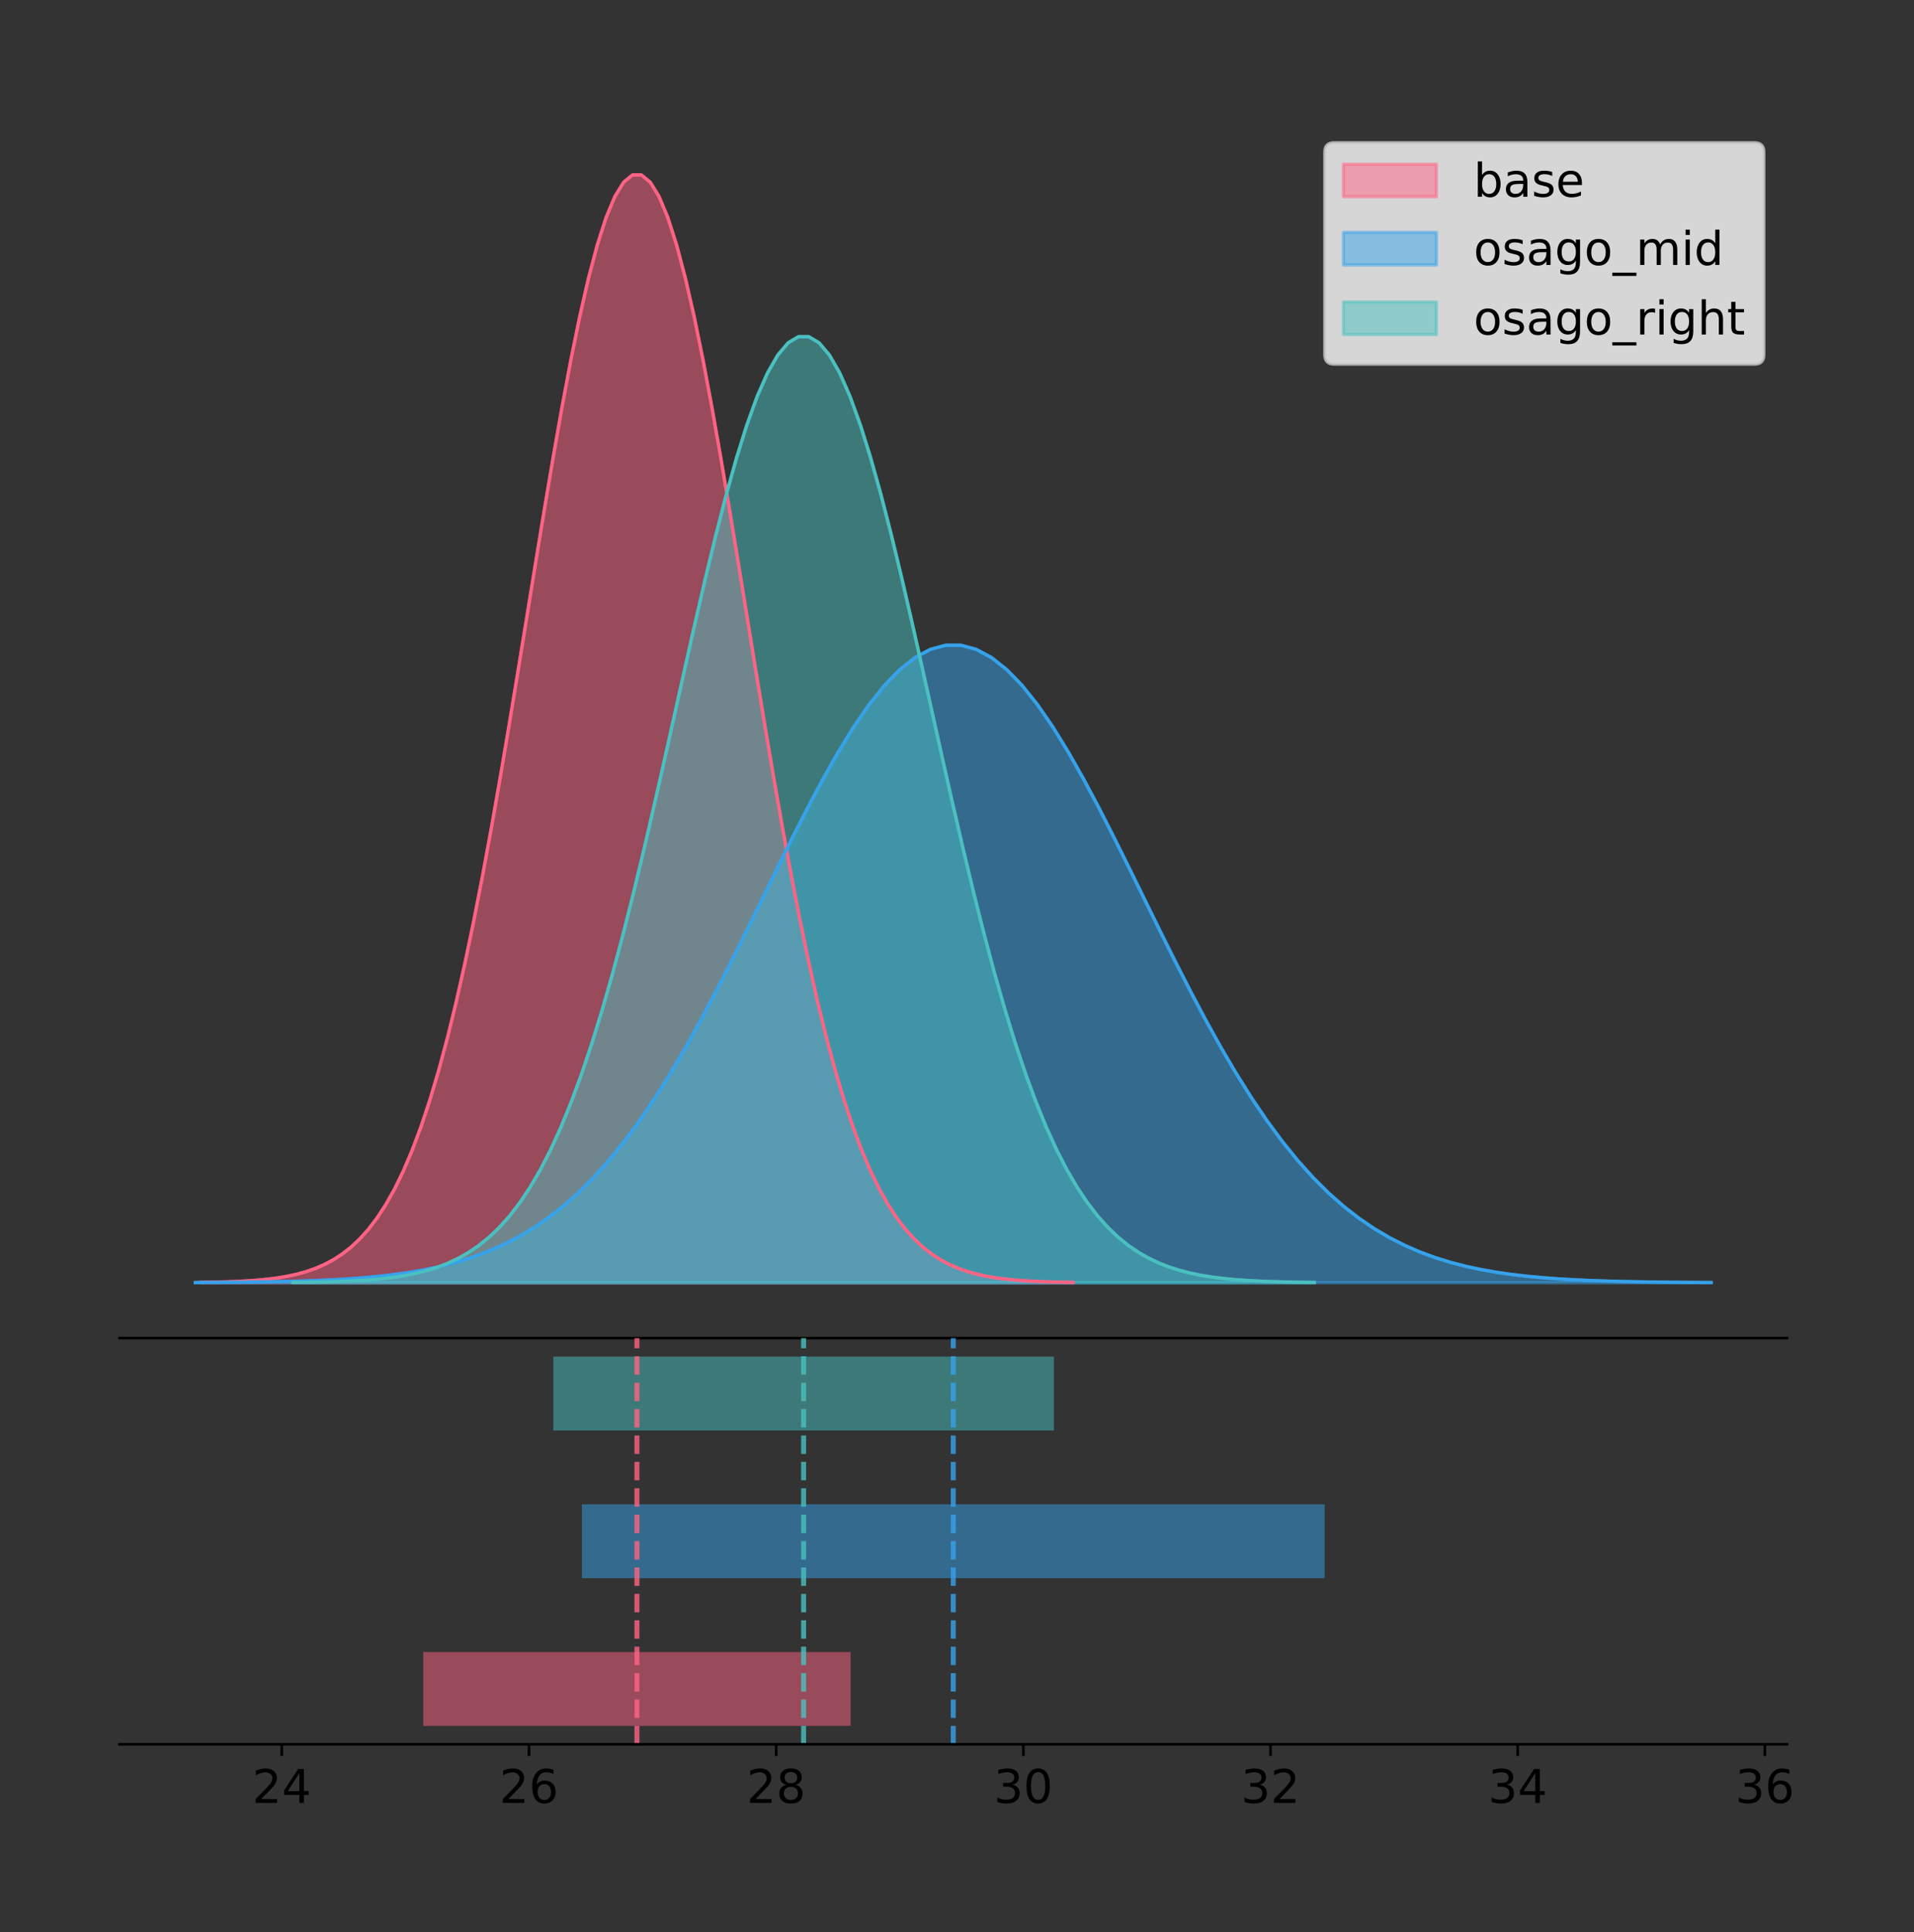 <?xml version="1.0" encoding="utf-8" standalone="no"?>
<!DOCTYPE svg PUBLIC "-//W3C//DTD SVG 1.1//EN"
  "http://www.w3.org/Graphics/SVG/1.1/DTD/svg11.dtd">
<!-- Created with matplotlib (https://matplotlib.org/) -->
<svg height="581.789pt" version="1.1" viewBox="0 0 576.443 581.789" width="576.443pt" xmlns="http://www.w3.org/2000/svg" xmlns:xlink="http://www.w3.org/1999/xlink">
 <rect x="0" y="0" width="576.443" height="581.789" fill="#333333" stroke="none"/>
 <defs>
  <style type="text/css">
*{stroke-linecap:butt;stroke-linejoin:round;}
  </style>
 </defs>
 <g id="figure_1">
  <g id="patch_1">
   <path d="M 0 581.789 
L 576.443 581.789 
L 576.443 0 
L 0 0 
z
" style="fill:none;"/>
  </g>
  <g id="axes_1">
   <g id="patch_2">
    <path d="M 36 402.93 
L 538.2 402.93 
L 538.2 36 
L 36 36 
z
" style="fill:none;"/>
   </g>
   <g id="PolyCollection_1">
    <defs>
     <path d="M 60.468 -195.538 
L 60.468 -195.65 
L 63.122 -195.692 
L 65.776 -195.749 
L 68.43 -195.825 
L 71.083 -195.925 
L 73.737 -196.058 
L 76.391 -196.23 
L 79.045 -196.455 
L 81.698 -196.744 
L 84.352 -197.115 
L 87.006 -197.585 
L 89.66 -198.179 
L 92.313 -198.923 
L 94.967 -199.848 
L 97.621 -200.99 
L 100.275 -202.39 
L 102.928 -204.093 
L 105.582 -206.151 
L 108.236 -208.617 
L 110.89 -211.552 
L 113.543 -215.017 
L 116.197 -219.078 
L 118.851 -223.801 
L 121.505 -229.25 
L 124.158 -235.488 
L 126.812 -242.572 
L 129.466 -250.552 
L 132.12 -259.468 
L 134.773 -269.344 
L 137.427 -280.192 
L 140.081 -292.002 
L 142.735 -304.744 
L 145.388 -318.365 
L 148.042 -332.786 
L 150.696 -347.901 
L 153.35 -363.58 
L 156.004 -379.667 
L 158.657 -395.98 
L 161.311 -412.318 
L 163.965 -428.462 
L 166.619 -444.18 
L 169.272 -459.23 
L 171.926 -473.372 
L 174.58 -486.366 
L 177.234 -497.987 
L 179.887 -508.025 
L 182.541 -516.294 
L 185.195 -522.64 
L 187.849 -526.94 
L 190.502 -529.111 
L 193.156 -529.111 
L 195.81 -526.94 
L 198.464 -522.64 
L 201.117 -516.294 
L 203.771 -508.025 
L 206.425 -497.987 
L 209.079 -486.366 
L 211.732 -473.372 
L 214.386 -459.23 
L 217.04 -444.18 
L 219.694 -428.462 
L 222.347 -412.318 
L 225.001 -395.98 
L 227.655 -379.667 
L 230.309 -363.58 
L 232.962 -347.901 
L 235.616 -332.786 
L 238.27 -318.365 
L 240.924 -304.744 
L 243.577 -292.002 
L 246.231 -280.192 
L 248.885 -269.344 
L 251.539 -259.468 
L 254.192 -250.552 
L 256.846 -242.572 
L 259.5 -235.488 
L 262.154 -229.25 
L 264.807 -223.801 
L 267.461 -219.078 
L 270.115 -215.017 
L 272.769 -211.552 
L 275.422 -208.617 
L 278.076 -206.151 
L 280.73 -204.093 
L 283.384 -202.39 
L 286.038 -200.99 
L 288.691 -199.848 
L 291.345 -198.923 
L 293.999 -198.179 
L 296.653 -197.585 
L 299.306 -197.115 
L 301.96 -196.744 
L 304.614 -196.455 
L 307.268 -196.23 
L 309.921 -196.058 
L 312.575 -195.925 
L 315.229 -195.825 
L 317.883 -195.749 
L 320.536 -195.692 
L 323.19 -195.65 
L 323.19 -195.538 
L 323.19 -195.538 
L 320.536 -195.538 
L 317.883 -195.538 
L 315.229 -195.538 
L 312.575 -195.538 
L 309.921 -195.538 
L 307.268 -195.538 
L 304.614 -195.538 
L 301.96 -195.538 
L 299.306 -195.538 
L 296.653 -195.538 
L 293.999 -195.538 
L 291.345 -195.538 
L 288.691 -195.538 
L 286.038 -195.538 
L 283.384 -195.538 
L 280.73 -195.538 
L 278.076 -195.538 
L 275.422 -195.538 
L 272.769 -195.538 
L 270.115 -195.538 
L 267.461 -195.538 
L 264.807 -195.538 
L 262.154 -195.538 
L 259.5 -195.538 
L 256.846 -195.538 
L 254.192 -195.538 
L 251.539 -195.538 
L 248.885 -195.538 
L 246.231 -195.538 
L 243.577 -195.538 
L 240.924 -195.538 
L 238.27 -195.538 
L 235.616 -195.538 
L 232.962 -195.538 
L 230.309 -195.538 
L 227.655 -195.538 
L 225.001 -195.538 
L 222.347 -195.538 
L 219.694 -195.538 
L 217.04 -195.538 
L 214.386 -195.538 
L 211.732 -195.538 
L 209.079 -195.538 
L 206.425 -195.538 
L 203.771 -195.538 
L 201.117 -195.538 
L 198.464 -195.538 
L 195.81 -195.538 
L 193.156 -195.538 
L 190.502 -195.538 
L 187.849 -195.538 
L 185.195 -195.538 
L 182.541 -195.538 
L 179.887 -195.538 
L 177.234 -195.538 
L 174.58 -195.538 
L 171.926 -195.538 
L 169.272 -195.538 
L 166.619 -195.538 
L 163.965 -195.538 
L 161.311 -195.538 
L 158.657 -195.538 
L 156.004 -195.538 
L 153.35 -195.538 
L 150.696 -195.538 
L 148.042 -195.538 
L 145.388 -195.538 
L 142.735 -195.538 
L 140.081 -195.538 
L 137.427 -195.538 
L 134.773 -195.538 
L 132.12 -195.538 
L 129.466 -195.538 
L 126.812 -195.538 
L 124.158 -195.538 
L 121.505 -195.538 
L 118.851 -195.538 
L 116.197 -195.538 
L 113.543 -195.538 
L 110.89 -195.538 
L 108.236 -195.538 
L 105.582 -195.538 
L 102.928 -195.538 
L 100.275 -195.538 
L 97.621 -195.538 
L 94.967 -195.538 
L 92.313 -195.538 
L 89.66 -195.538 
L 87.006 -195.538 
L 84.352 -195.538 
L 81.698 -195.538 
L 79.045 -195.538 
L 76.391 -195.538 
L 73.737 -195.538 
L 71.083 -195.538 
L 68.43 -195.538 
L 65.776 -195.538 
L 63.122 -195.538 
L 60.468 -195.538 
z
" id="m8d13a8d60e" style="stroke:#ff6384;stroke-opacity:0.5;"/>
    </defs>
    <g clip-path="url(#pc9aeef6ccf)">
     <use style="fill:#ff6384;fill-opacity:0.5;stroke:#ff6384;stroke-opacity:0.5;" x="0" xlink:href="#m8d13a8d60e" y="581.789"/>
    </g>
   </g>
   <g id="PolyCollection_2">
    <defs>
     <path d="M 58.827 -195.538 
L 58.827 -195.602 
L 63.439 -195.627 
L 68.05 -195.659 
L 72.662 -195.703 
L 77.274 -195.761 
L 81.885 -195.837 
L 86.497 -195.937 
L 91.108 -196.066 
L 95.72 -196.232 
L 100.331 -196.445 
L 104.943 -196.716 
L 109.555 -197.058 
L 114.166 -197.486 
L 118.778 -198.018 
L 123.389 -198.675 
L 128.001 -199.481 
L 132.612 -200.461 
L 137.224 -201.645 
L 141.836 -203.064 
L 146.447 -204.753 
L 151.059 -206.747 
L 155.67 -209.084 
L 160.282 -211.802 
L 164.893 -214.938 
L 169.505 -218.527 
L 174.117 -222.604 
L 178.728 -227.196 
L 183.34 -232.327 
L 187.951 -238.01 
L 192.563 -244.253 
L 197.174 -251.049 
L 201.786 -258.382 
L 206.398 -266.22 
L 211.009 -274.518 
L 215.621 -283.216 
L 220.232 -292.239 
L 224.844 -301.496 
L 229.455 -310.884 
L 234.067 -320.286 
L 238.679 -329.576 
L 243.29 -338.62 
L 247.902 -347.281 
L 252.513 -355.419 
L 257.125 -362.897 
L 261.736 -369.584 
L 266.348 -375.36 
L 270.96 -380.119 
L 275.571 -383.771 
L 280.183 -386.245 
L 284.794 -387.494 
L 289.406 -387.494 
L 294.017 -386.245 
L 298.629 -383.771 
L 303.24 -380.119 
L 307.852 -375.36 
L 312.464 -369.584 
L 317.075 -362.897 
L 321.687 -355.419 
L 326.298 -347.281 
L 330.91 -338.62 
L 335.521 -329.576 
L 340.133 -320.286 
L 344.745 -310.884 
L 349.356 -301.496 
L 353.968 -292.239 
L 358.579 -283.216 
L 363.191 -274.518 
L 367.802 -266.22 
L 372.414 -258.382 
L 377.026 -251.049 
L 381.637 -244.253 
L 386.249 -238.01 
L 390.86 -232.327 
L 395.472 -227.196 
L 400.083 -222.604 
L 404.695 -218.527 
L 409.307 -214.938 
L 413.918 -211.802 
L 418.53 -209.084 
L 423.141 -206.747 
L 427.753 -204.753 
L 432.364 -203.064 
L 436.976 -201.645 
L 441.588 -200.461 
L 446.199 -199.481 
L 450.811 -198.675 
L 455.422 -198.018 
L 460.034 -197.486 
L 464.645 -197.058 
L 469.257 -196.716 
L 473.869 -196.445 
L 478.48 -196.232 
L 483.092 -196.066 
L 487.703 -195.937 
L 492.315 -195.837 
L 496.926 -195.761 
L 501.538 -195.703 
L 506.15 -195.659 
L 510.761 -195.627 
L 515.373 -195.602 
L 515.373 -195.538 
L 515.373 -195.538 
L 510.761 -195.538 
L 506.15 -195.538 
L 501.538 -195.538 
L 496.926 -195.538 
L 492.315 -195.538 
L 487.703 -195.538 
L 483.092 -195.538 
L 478.48 -195.538 
L 473.869 -195.538 
L 469.257 -195.538 
L 464.645 -195.538 
L 460.034 -195.538 
L 455.422 -195.538 
L 450.811 -195.538 
L 446.199 -195.538 
L 441.588 -195.538 
L 436.976 -195.538 
L 432.364 -195.538 
L 427.753 -195.538 
L 423.141 -195.538 
L 418.53 -195.538 
L 413.918 -195.538 
L 409.307 -195.538 
L 404.695 -195.538 
L 400.083 -195.538 
L 395.472 -195.538 
L 390.86 -195.538 
L 386.249 -195.538 
L 381.637 -195.538 
L 377.026 -195.538 
L 372.414 -195.538 
L 367.802 -195.538 
L 363.191 -195.538 
L 358.579 -195.538 
L 353.968 -195.538 
L 349.356 -195.538 
L 344.745 -195.538 
L 340.133 -195.538 
L 335.521 -195.538 
L 330.91 -195.538 
L 326.298 -195.538 
L 321.687 -195.538 
L 317.075 -195.538 
L 312.464 -195.538 
L 307.852 -195.538 
L 303.24 -195.538 
L 298.629 -195.538 
L 294.017 -195.538 
L 289.406 -195.538 
L 284.794 -195.538 
L 280.183 -195.538 
L 275.571 -195.538 
L 270.96 -195.538 
L 266.348 -195.538 
L 261.736 -195.538 
L 257.125 -195.538 
L 252.513 -195.538 
L 247.902 -195.538 
L 243.29 -195.538 
L 238.679 -195.538 
L 234.067 -195.538 
L 229.455 -195.538 
L 224.844 -195.538 
L 220.232 -195.538 
L 215.621 -195.538 
L 211.009 -195.538 
L 206.398 -195.538 
L 201.786 -195.538 
L 197.174 -195.538 
L 192.563 -195.538 
L 187.951 -195.538 
L 183.34 -195.538 
L 178.728 -195.538 
L 174.117 -195.538 
L 169.505 -195.538 
L 164.893 -195.538 
L 160.282 -195.538 
L 155.67 -195.538 
L 151.059 -195.538 
L 146.447 -195.538 
L 141.836 -195.538 
L 137.224 -195.538 
L 132.612 -195.538 
L 128.001 -195.538 
L 123.389 -195.538 
L 118.778 -195.538 
L 114.166 -195.538 
L 109.555 -195.538 
L 104.943 -195.538 
L 100.331 -195.538 
L 95.72 -195.538 
L 91.108 -195.538 
L 86.497 -195.538 
L 81.885 -195.538 
L 77.274 -195.538 
L 72.662 -195.538 
L 68.05 -195.538 
L 63.439 -195.538 
L 58.827 -195.538 
z
" id="m50b5a72743" style="stroke:#36a2eb;stroke-opacity:0.5;"/>
    </defs>
    <g clip-path="url(#pc9aeef6ccf)">
     <use style="fill:#36a2eb;fill-opacity:0.5;stroke:#36a2eb;stroke-opacity:0.5;" x="0" xlink:href="#m50b5a72743" y="581.789"/>
    </g>
   </g>
   <g id="PolyCollection_3">
    <defs>
     <path d="M 88.205 -195.538 
L 88.205 -195.634 
L 91.313 -195.67 
L 94.42 -195.718 
L 97.528 -195.783 
L 100.635 -195.869 
L 103.743 -195.982 
L 106.85 -196.129 
L 109.957 -196.321 
L 113.065 -196.568 
L 116.172 -196.884 
L 119.28 -197.286 
L 122.387 -197.793 
L 125.495 -198.429 
L 128.602 -199.219 
L 131.71 -200.194 
L 134.817 -201.39 
L 137.924 -202.844 
L 141.032 -204.601 
L 144.139 -206.707 
L 147.247 -209.214 
L 150.354 -212.173 
L 153.462 -215.641 
L 156.569 -219.674 
L 159.676 -224.328 
L 162.784 -229.655 
L 165.891 -235.705 
L 168.999 -242.52 
L 172.106 -250.134 
L 175.214 -258.569 
L 178.321 -267.833 
L 181.429 -277.918 
L 184.536 -288.8 
L 187.643 -300.433 
L 190.751 -312.748 
L 193.858 -325.656 
L 196.966 -339.046 
L 200.073 -352.784 
L 203.181 -366.716 
L 206.288 -380.669 
L 209.396 -394.456 
L 212.503 -407.878 
L 215.61 -420.731 
L 218.718 -432.808 
L 221.825 -443.905 
L 224.933 -453.829 
L 228.04 -462.402 
L 231.148 -469.464 
L 234.255 -474.883 
L 237.362 -478.555 
L 240.47 -480.409 
L 243.577 -480.409 
L 246.685 -478.555 
L 249.792 -474.883 
L 252.9 -469.464 
L 256.007 -462.402 
L 259.115 -453.829 
L 262.222 -443.905 
L 265.329 -432.808 
L 268.437 -420.731 
L 271.544 -407.878 
L 274.652 -394.456 
L 277.759 -380.669 
L 280.867 -366.716 
L 283.974 -352.784 
L 287.082 -339.046 
L 290.189 -325.656 
L 293.296 -312.748 
L 296.404 -300.433 
L 299.511 -288.8 
L 302.619 -277.918 
L 305.726 -267.833 
L 308.834 -258.569 
L 311.941 -250.134 
L 315.048 -242.52 
L 318.156 -235.705 
L 321.263 -229.655 
L 324.371 -224.328 
L 327.478 -219.674 
L 330.586 -215.641 
L 333.693 -212.173 
L 336.801 -209.214 
L 339.908 -206.707 
L 343.015 -204.601 
L 346.123 -202.844 
L 349.23 -201.39 
L 352.338 -200.194 
L 355.445 -199.219 
L 358.553 -198.429 
L 361.66 -197.793 
L 364.768 -197.286 
L 367.875 -196.884 
L 370.982 -196.568 
L 374.09 -196.321 
L 377.197 -196.129 
L 380.305 -195.982 
L 383.412 -195.869 
L 386.52 -195.783 
L 389.627 -195.718 
L 392.734 -195.67 
L 395.842 -195.634 
L 395.842 -195.538 
L 395.842 -195.538 
L 392.734 -195.538 
L 389.627 -195.538 
L 386.52 -195.538 
L 383.412 -195.538 
L 380.305 -195.538 
L 377.197 -195.538 
L 374.09 -195.538 
L 370.982 -195.538 
L 367.875 -195.538 
L 364.768 -195.538 
L 361.66 -195.538 
L 358.553 -195.538 
L 355.445 -195.538 
L 352.338 -195.538 
L 349.23 -195.538 
L 346.123 -195.538 
L 343.015 -195.538 
L 339.908 -195.538 
L 336.801 -195.538 
L 333.693 -195.538 
L 330.586 -195.538 
L 327.478 -195.538 
L 324.371 -195.538 
L 321.263 -195.538 
L 318.156 -195.538 
L 315.048 -195.538 
L 311.941 -195.538 
L 308.834 -195.538 
L 305.726 -195.538 
L 302.619 -195.538 
L 299.511 -195.538 
L 296.404 -195.538 
L 293.296 -195.538 
L 290.189 -195.538 
L 287.082 -195.538 
L 283.974 -195.538 
L 280.867 -195.538 
L 277.759 -195.538 
L 274.652 -195.538 
L 271.544 -195.538 
L 268.437 -195.538 
L 265.329 -195.538 
L 262.222 -195.538 
L 259.115 -195.538 
L 256.007 -195.538 
L 252.9 -195.538 
L 249.792 -195.538 
L 246.685 -195.538 
L 243.577 -195.538 
L 240.47 -195.538 
L 237.362 -195.538 
L 234.255 -195.538 
L 231.148 -195.538 
L 228.04 -195.538 
L 224.933 -195.538 
L 221.825 -195.538 
L 218.718 -195.538 
L 215.61 -195.538 
L 212.503 -195.538 
L 209.396 -195.538 
L 206.288 -195.538 
L 203.181 -195.538 
L 200.073 -195.538 
L 196.966 -195.538 
L 193.858 -195.538 
L 190.751 -195.538 
L 187.643 -195.538 
L 184.536 -195.538 
L 181.429 -195.538 
L 178.321 -195.538 
L 175.214 -195.538 
L 172.106 -195.538 
L 168.999 -195.538 
L 165.891 -195.538 
L 162.784 -195.538 
L 159.676 -195.538 
L 156.569 -195.538 
L 153.462 -195.538 
L 150.354 -195.538 
L 147.247 -195.538 
L 144.139 -195.538 
L 141.032 -195.538 
L 137.924 -195.538 
L 134.817 -195.538 
L 131.71 -195.538 
L 128.602 -195.538 
L 125.495 -195.538 
L 122.387 -195.538 
L 119.28 -195.538 
L 116.172 -195.538 
L 113.065 -195.538 
L 109.957 -195.538 
L 106.85 -195.538 
L 103.743 -195.538 
L 100.635 -195.538 
L 97.528 -195.538 
L 94.42 -195.538 
L 91.313 -195.538 
L 88.205 -195.538 
z
" id="mc36dc31ae5" style="stroke:#4bc0c0;stroke-opacity:0.5;"/>
    </defs>
    <g clip-path="url(#pc9aeef6ccf)">
     <use style="fill:#4bc0c0;fill-opacity:0.5;stroke:#4bc0c0;stroke-opacity:0.5;" x="0" xlink:href="#mc36dc31ae5" y="581.789"/>
    </g>
   </g>
   <g id="line2d_1">
    <path clip-path="url(#pc9aeef6ccf)" d="M 60.468 386.139 
L 63.122 386.097 
L 65.776 386.04 
L 68.43 385.965 
L 71.083 385.864 
L 73.737 385.732 
L 76.391 385.559 
L 79.045 385.334 
L 81.698 385.045 
L 84.352 384.675 
L 87.006 384.204 
L 89.66 383.61 
L 92.313 382.867 
L 94.967 381.941 
L 97.621 380.799 
L 100.275 379.399 
L 102.928 377.696 
L 105.582 375.639 
L 108.236 373.172 
L 110.89 370.238 
L 113.543 366.772 
L 116.197 362.711 
L 118.851 357.989 
L 121.505 352.539 
L 124.158 346.301 
L 126.812 339.217 
L 129.466 331.237 
L 132.12 322.322 
L 134.773 312.445 
L 137.427 301.597 
L 140.081 289.787 
L 142.735 277.045 
L 145.388 263.424 
L 148.042 249.004 
L 150.696 233.888 
L 153.35 218.209 
L 156.004 202.123 
L 158.657 185.809 
L 161.311 169.471 
L 163.965 153.327 
L 166.619 137.61 
L 169.272 122.559 
L 171.926 108.418 
L 174.58 95.423 
L 177.234 83.803 
L 179.887 73.765 
L 182.541 65.495 
L 185.195 59.15 
L 187.849 54.85 
L 190.502 52.679 
L 193.156 52.679 
L 195.81 54.85 
L 198.464 59.15 
L 201.117 65.495 
L 203.771 73.765 
L 206.425 83.803 
L 209.079 95.423 
L 211.732 108.418 
L 214.386 122.559 
L 217.04 137.61 
L 219.694 153.327 
L 222.347 169.471 
L 225.001 185.809 
L 227.655 202.123 
L 230.309 218.209 
L 232.962 233.888 
L 235.616 249.004 
L 238.27 263.424 
L 240.924 277.045 
L 243.577 289.787 
L 246.231 301.597 
L 248.885 312.445 
L 251.539 322.322 
L 254.192 331.237 
L 256.846 339.217 
L 259.5 346.301 
L 262.154 352.539 
L 264.807 357.989 
L 267.461 362.711 
L 270.115 366.772 
L 272.769 370.238 
L 275.422 373.172 
L 278.076 375.639 
L 280.73 377.696 
L 283.384 379.399 
L 286.038 380.799 
L 288.691 381.941 
L 291.345 382.867 
L 293.999 383.61 
L 296.653 384.204 
L 299.306 384.675 
L 301.96 385.045 
L 304.614 385.334 
L 307.268 385.559 
L 309.921 385.732 
L 312.575 385.864 
L 315.229 385.965 
L 317.883 386.04 
L 320.536 386.097 
L 323.19 386.139 
" style="fill:none;stroke:#ff6384;stroke-linecap:square;"/>
   </g>
   <g id="line2d_2">
    <path clip-path="url(#pc9aeef6ccf)" d="M 58.827 386.187 
L 63.439 386.163 
L 68.05 386.13 
L 72.662 386.086 
L 77.274 386.029 
L 81.885 385.952 
L 86.497 385.853 
L 91.108 385.724 
L 95.72 385.557 
L 100.331 385.344 
L 104.943 385.073 
L 109.555 384.732 
L 114.166 384.304 
L 118.778 383.771 
L 123.389 383.114 
L 128.001 382.308 
L 132.612 381.328 
L 137.224 380.144 
L 141.836 378.725 
L 146.447 377.036 
L 151.059 375.042 
L 155.67 372.705 
L 160.282 369.987 
L 164.893 366.852 
L 169.505 363.262 
L 174.117 359.185 
L 178.728 354.593 
L 183.34 349.463 
L 187.951 343.779 
L 192.563 337.537 
L 197.174 330.741 
L 201.786 323.408 
L 206.398 315.57 
L 211.009 307.271 
L 215.621 298.573 
L 220.232 289.55 
L 224.844 280.293 
L 229.455 270.906 
L 234.067 261.504 
L 238.679 252.214 
L 243.29 243.169 
L 247.902 234.508 
L 252.513 226.37 
L 257.125 218.893 
L 261.736 212.205 
L 266.348 206.429 
L 270.96 201.67 
L 275.571 198.019 
L 280.183 195.544 
L 284.794 194.295 
L 289.406 194.295 
L 294.017 195.544 
L 298.629 198.019 
L 303.24 201.67 
L 307.852 206.429 
L 312.464 212.205 
L 317.075 218.893 
L 321.687 226.37 
L 326.298 234.508 
L 330.91 243.169 
L 335.521 252.214 
L 340.133 261.504 
L 344.745 270.906 
L 349.356 280.293 
L 353.968 289.55 
L 358.579 298.573 
L 363.191 307.271 
L 367.802 315.57 
L 372.414 323.408 
L 377.026 330.741 
L 381.637 337.537 
L 386.249 343.779 
L 390.86 349.463 
L 395.472 354.593 
L 400.083 359.185 
L 404.695 363.262 
L 409.307 366.852 
L 413.918 369.987 
L 418.53 372.705 
L 423.141 375.042 
L 427.753 377.036 
L 432.364 378.725 
L 436.976 380.144 
L 441.588 381.328 
L 446.199 382.308 
L 450.811 383.114 
L 455.422 383.771 
L 460.034 384.304 
L 464.645 384.732 
L 469.257 385.073 
L 473.869 385.344 
L 478.48 385.557 
L 483.092 385.724 
L 487.703 385.853 
L 492.315 385.952 
L 496.926 386.029 
L 501.538 386.086 
L 506.15 386.13 
L 510.761 386.163 
L 515.373 386.187 
" style="fill:none;stroke:#36a2eb;stroke-linecap:square;"/>
   </g>
   <g id="line2d_3">
    <path clip-path="url(#pc9aeef6ccf)" d="M 88.205 386.156 
L 91.313 386.12 
L 94.42 386.071 
L 97.528 386.006 
L 100.635 385.921 
L 103.743 385.808 
L 106.85 385.66 
L 109.957 385.468 
L 113.065 385.221 
L 116.172 384.905 
L 119.28 384.503 
L 122.387 383.996 
L 125.495 383.361 
L 128.602 382.571 
L 131.71 381.595 
L 134.817 380.4 
L 137.924 378.945 
L 141.032 377.188 
L 144.139 375.082 
L 147.247 372.576 
L 150.354 369.616 
L 153.462 366.148 
L 156.569 362.115 
L 159.676 357.461 
L 162.784 352.134 
L 165.891 346.084 
L 168.999 339.269 
L 172.106 331.655 
L 175.214 323.221 
L 178.321 313.957 
L 181.429 303.871 
L 184.536 292.989 
L 187.643 281.357 
L 190.751 269.042 
L 193.858 256.133 
L 196.966 242.743 
L 200.073 229.005 
L 203.181 215.074 
L 206.288 201.121 
L 209.396 187.334 
L 212.503 173.911 
L 215.61 161.058 
L 218.718 148.981 
L 221.825 137.884 
L 224.933 127.96 
L 228.04 119.388 
L 231.148 112.325 
L 234.255 106.906 
L 237.362 103.234 
L 240.47 101.38 
L 243.577 101.38 
L 246.685 103.234 
L 249.792 106.906 
L 252.9 112.325 
L 256.007 119.388 
L 259.115 127.96 
L 262.222 137.884 
L 265.329 148.981 
L 268.437 161.058 
L 271.544 173.911 
L 274.652 187.334 
L 277.759 201.121 
L 280.867 215.074 
L 283.974 229.005 
L 287.082 242.743 
L 290.189 256.133 
L 293.296 269.042 
L 296.404 281.357 
L 299.511 292.989 
L 302.619 303.871 
L 305.726 313.957 
L 308.834 323.221 
L 311.941 331.655 
L 315.048 339.269 
L 318.156 346.084 
L 321.263 352.134 
L 324.371 357.461 
L 327.478 362.115 
L 330.586 366.148 
L 333.693 369.616 
L 336.801 372.576 
L 339.908 375.082 
L 343.015 377.188 
L 346.123 378.945 
L 349.23 380.4 
L 352.338 381.595 
L 355.445 382.571 
L 358.553 383.361 
L 361.66 383.996 
L 364.768 384.503 
L 367.875 384.905 
L 370.982 385.221 
L 374.09 385.468 
L 377.197 385.66 
L 380.305 385.808 
L 383.412 385.921 
L 386.52 386.006 
L 389.627 386.071 
L 392.734 386.12 
L 395.842 386.156 
" style="fill:none;stroke:#4bc0c0;stroke-linecap:square;"/>
   </g>
   <g id="patch_3">
    <path d="M 36 402.93 
L 538.2 402.93 
" style="fill:none;stroke:#000000;stroke-linecap:square;stroke-linejoin:miter;stroke-width:0.8;"/>
   </g>
   <g id="legend_1">
    <g id="patch_4">
     <path d="M 401.814 109.627 
L 528.4 109.627 
Q 531.2 109.627 531.2 106.827 
L 531.2 45.8 
Q 531.2 43 528.4 43 
L 401.814 43 
Q 399.014 43 399.014 45.8 
L 399.014 106.827 
Q 399.014 109.627 401.814 109.627 
z
" style="fill:#ffffff;opacity:0.8;stroke:#cccccc;stroke-linejoin:miter;"/>
    </g>
    <g id="patch_5">
     <path d="M 404.614 59.238 
L 432.614 59.238 
L 432.614 49.438 
L 404.614 49.438 
z
" style="fill:#ff6384;opacity:0.5;stroke:#ff6384;stroke-linejoin:miter;"/>
    </g>
    <g id="text_1">
     <!-- base -->
     <defs>
      <path d="M 48.688 27.297 
Q 48.688 37.203 44.609 42.844 
Q 40.531 48.484 33.406 48.484 
Q 26.266 48.484 22.188 42.844 
Q 18.109 37.203 18.109 27.297 
Q 18.109 17.391 22.188 11.75 
Q 26.266 6.109 33.406 6.109 
Q 40.531 6.109 44.609 11.75 
Q 48.688 17.391 48.688 27.297 
z
M 18.109 46.391 
Q 20.953 51.266 25.266 53.625 
Q 29.594 56 35.594 56 
Q 45.562 56 51.781 48.094 
Q 58.016 40.188 58.016 27.297 
Q 58.016 14.406 51.781 6.484 
Q 45.562 -1.422 35.594 -1.422 
Q 29.594 -1.422 25.266 0.953 
Q 20.953 3.328 18.109 8.203 
L 18.109 0 
L 9.078 0 
L 9.078 75.984 
L 18.109 75.984 
z
" id="DejaVuSans-98"/>
      <path d="M 34.281 27.484 
Q 23.391 27.484 19.188 25 
Q 14.984 22.516 14.984 16.5 
Q 14.984 11.719 18.141 8.906 
Q 21.297 6.109 26.703 6.109 
Q 34.188 6.109 38.703 11.406 
Q 43.219 16.703 43.219 25.484 
L 43.219 27.484 
z
M 52.203 31.203 
L 52.203 0 
L 43.219 0 
L 43.219 8.297 
Q 40.141 3.328 35.547 0.953 
Q 30.953 -1.422 24.312 -1.422 
Q 15.922 -1.422 10.953 3.297 
Q 6 8.016 6 15.922 
Q 6 25.141 12.172 29.828 
Q 18.359 34.516 30.609 34.516 
L 43.219 34.516 
L 43.219 35.406 
Q 43.219 41.609 39.141 45 
Q 35.062 48.391 27.688 48.391 
Q 23 48.391 18.547 47.266 
Q 14.109 46.141 10.016 43.891 
L 10.016 52.203 
Q 14.938 54.109 19.578 55.047 
Q 24.219 56 28.609 56 
Q 40.484 56 46.344 49.844 
Q 52.203 43.703 52.203 31.203 
z
" id="DejaVuSans-97"/>
      <path d="M 44.281 53.078 
L 44.281 44.578 
Q 40.484 46.531 36.375 47.5 
Q 32.281 48.484 27.875 48.484 
Q 21.188 48.484 17.844 46.438 
Q 14.5 44.391 14.5 40.281 
Q 14.5 37.156 16.891 35.375 
Q 19.281 33.594 26.516 31.984 
L 29.594 31.297 
Q 39.156 29.25 43.188 25.516 
Q 47.219 21.781 47.219 15.094 
Q 47.219 7.469 41.188 3.016 
Q 35.156 -1.422 24.609 -1.422 
Q 20.219 -1.422 15.453 -0.562 
Q 10.688 0.297 5.422 2 
L 5.422 11.281 
Q 10.406 8.688 15.234 7.391 
Q 20.062 6.109 24.812 6.109 
Q 31.156 6.109 34.562 8.281 
Q 37.984 10.453 37.984 14.406 
Q 37.984 18.062 35.516 20.016 
Q 33.062 21.969 24.703 23.781 
L 21.578 24.516 
Q 13.234 26.266 9.516 29.906 
Q 5.812 33.547 5.812 39.891 
Q 5.812 47.609 11.281 51.797 
Q 16.75 56 26.812 56 
Q 31.781 56 36.172 55.266 
Q 40.578 54.547 44.281 53.078 
z
" id="DejaVuSans-115"/>
      <path d="M 56.203 29.594 
L 56.203 25.203 
L 14.891 25.203 
Q 15.484 15.922 20.484 11.062 
Q 25.484 6.203 34.422 6.203 
Q 39.594 6.203 44.453 7.469 
Q 49.312 8.734 54.109 11.281 
L 54.109 2.781 
Q 49.266 0.734 44.188 -0.344 
Q 39.109 -1.422 33.891 -1.422 
Q 20.797 -1.422 13.156 6.188 
Q 5.516 13.812 5.516 26.812 
Q 5.516 40.234 12.766 48.109 
Q 20.016 56 32.328 56 
Q 43.359 56 49.781 48.891 
Q 56.203 41.797 56.203 29.594 
z
M 47.219 32.234 
Q 47.125 39.594 43.094 43.984 
Q 39.062 48.391 32.422 48.391 
Q 24.906 48.391 20.391 44.141 
Q 15.875 39.891 15.188 32.172 
z
" id="DejaVuSans-101"/>
     </defs>
     <g transform="translate(443.814 59.238)scale(0.14 -0.14)">
      <use xlink:href="#DejaVuSans-98"/>
      <use x="63.477" xlink:href="#DejaVuSans-97"/>
      <use x="124.756" xlink:href="#DejaVuSans-115"/>
      <use x="176.855" xlink:href="#DejaVuSans-101"/>
     </g>
    </g>
    <g id="patch_6">
     <path d="M 404.614 79.787 
L 432.614 79.787 
L 432.614 69.987 
L 404.614 69.987 
z
" style="fill:#36a2eb;opacity:0.5;stroke:#36a2eb;stroke-linejoin:miter;"/>
    </g>
    <g id="text_2">
     <!-- osago_mid -->
     <defs>
      <path d="M 30.609 48.391 
Q 23.391 48.391 19.188 42.75 
Q 14.984 37.109 14.984 27.297 
Q 14.984 17.484 19.156 11.844 
Q 23.344 6.203 30.609 6.203 
Q 37.797 6.203 41.984 11.859 
Q 46.188 17.531 46.188 27.297 
Q 46.188 37.016 41.984 42.703 
Q 37.797 48.391 30.609 48.391 
z
M 30.609 56 
Q 42.328 56 49.016 48.375 
Q 55.719 40.766 55.719 27.297 
Q 55.719 13.875 49.016 6.219 
Q 42.328 -1.422 30.609 -1.422 
Q 18.844 -1.422 12.172 6.219 
Q 5.516 13.875 5.516 27.297 
Q 5.516 40.766 12.172 48.375 
Q 18.844 56 30.609 56 
z
" id="DejaVuSans-111"/>
      <path d="M 45.406 27.984 
Q 45.406 37.75 41.375 43.109 
Q 37.359 48.484 30.078 48.484 
Q 22.859 48.484 18.828 43.109 
Q 14.797 37.75 14.797 27.984 
Q 14.797 18.266 18.828 12.891 
Q 22.859 7.516 30.078 7.516 
Q 37.359 7.516 41.375 12.891 
Q 45.406 18.266 45.406 27.984 
z
M 54.391 6.781 
Q 54.391 -7.172 48.188 -13.984 
Q 42 -20.797 29.203 -20.797 
Q 24.469 -20.797 20.266 -20.094 
Q 16.062 -19.391 12.109 -17.922 
L 12.109 -9.188 
Q 16.062 -11.328 19.922 -12.344 
Q 23.781 -13.375 27.781 -13.375 
Q 36.625 -13.375 41.016 -8.766 
Q 45.406 -4.156 45.406 5.172 
L 45.406 9.625 
Q 42.625 4.781 38.281 2.391 
Q 33.938 0 27.875 0 
Q 17.828 0 11.672 7.656 
Q 5.516 15.328 5.516 27.984 
Q 5.516 40.672 11.672 48.328 
Q 17.828 56 27.875 56 
Q 33.938 56 38.281 53.609 
Q 42.625 51.219 45.406 46.391 
L 45.406 54.688 
L 54.391 54.688 
z
" id="DejaVuSans-103"/>
      <path d="M 50.984 -16.609 
L 50.984 -23.578 
L -0.984 -23.578 
L -0.984 -16.609 
z
" id="DejaVuSans-95"/>
      <path d="M 52 44.188 
Q 55.375 50.25 60.062 53.125 
Q 64.75 56 71.094 56 
Q 79.641 56 84.281 50.016 
Q 88.922 44.047 88.922 33.016 
L 88.922 0 
L 79.891 0 
L 79.891 32.719 
Q 79.891 40.578 77.094 44.375 
Q 74.312 48.188 68.609 48.188 
Q 61.625 48.188 57.562 43.547 
Q 53.516 38.922 53.516 30.906 
L 53.516 0 
L 44.484 0 
L 44.484 32.719 
Q 44.484 40.625 41.703 44.406 
Q 38.922 48.188 33.109 48.188 
Q 26.219 48.188 22.156 43.531 
Q 18.109 38.875 18.109 30.906 
L 18.109 0 
L 9.078 0 
L 9.078 54.688 
L 18.109 54.688 
L 18.109 46.188 
Q 21.188 51.219 25.484 53.609 
Q 29.781 56 35.688 56 
Q 41.656 56 45.828 52.969 
Q 50 49.953 52 44.188 
z
" id="DejaVuSans-109"/>
      <path d="M 9.422 54.688 
L 18.406 54.688 
L 18.406 0 
L 9.422 0 
z
M 9.422 75.984 
L 18.406 75.984 
L 18.406 64.594 
L 9.422 64.594 
z
" id="DejaVuSans-105"/>
      <path d="M 45.406 46.391 
L 45.406 75.984 
L 54.391 75.984 
L 54.391 0 
L 45.406 0 
L 45.406 8.203 
Q 42.578 3.328 38.25 0.953 
Q 33.938 -1.422 27.875 -1.422 
Q 17.969 -1.422 11.734 6.484 
Q 5.516 14.406 5.516 27.297 
Q 5.516 40.188 11.734 48.094 
Q 17.969 56 27.875 56 
Q 33.938 56 38.25 53.625 
Q 42.578 51.266 45.406 46.391 
z
M 14.797 27.297 
Q 14.797 17.391 18.875 11.75 
Q 22.953 6.109 30.078 6.109 
Q 37.203 6.109 41.297 11.75 
Q 45.406 17.391 45.406 27.297 
Q 45.406 37.203 41.297 42.844 
Q 37.203 48.484 30.078 48.484 
Q 22.953 48.484 18.875 42.844 
Q 14.797 37.203 14.797 27.297 
z
" id="DejaVuSans-100"/>
     </defs>
     <g transform="translate(443.814 79.787)scale(0.14 -0.14)">
      <use xlink:href="#DejaVuSans-111"/>
      <use x="61.182" xlink:href="#DejaVuSans-115"/>
      <use x="113.281" xlink:href="#DejaVuSans-97"/>
      <use x="174.561" xlink:href="#DejaVuSans-103"/>
      <use x="238.037" xlink:href="#DejaVuSans-111"/>
      <use x="299.219" xlink:href="#DejaVuSans-95"/>
      <use x="349.219" xlink:href="#DejaVuSans-109"/>
      <use x="446.631" xlink:href="#DejaVuSans-105"/>
      <use x="474.414" xlink:href="#DejaVuSans-100"/>
     </g>
    </g>
    <g id="patch_7">
     <path d="M 404.614 100.726 
L 432.614 100.726 
L 432.614 90.926 
L 404.614 90.926 
z
" style="fill:#4bc0c0;opacity:0.5;stroke:#4bc0c0;stroke-linejoin:miter;"/>
    </g>
    <g id="text_3">
     <!-- osago_right -->
     <defs>
      <path d="M 41.109 46.297 
Q 39.594 47.172 37.812 47.578 
Q 36.031 48 33.891 48 
Q 26.266 48 22.188 43.047 
Q 18.109 38.094 18.109 28.812 
L 18.109 0 
L 9.078 0 
L 9.078 54.688 
L 18.109 54.688 
L 18.109 46.188 
Q 20.953 51.172 25.484 53.578 
Q 30.031 56 36.531 56 
Q 37.453 56 38.578 55.875 
Q 39.703 55.766 41.062 55.516 
z
" id="DejaVuSans-114"/>
      <path d="M 54.891 33.016 
L 54.891 0 
L 45.906 0 
L 45.906 32.719 
Q 45.906 40.484 42.875 44.328 
Q 39.844 48.188 33.797 48.188 
Q 26.516 48.188 22.312 43.547 
Q 18.109 38.922 18.109 30.906 
L 18.109 0 
L 9.078 0 
L 9.078 75.984 
L 18.109 75.984 
L 18.109 46.188 
Q 21.344 51.125 25.703 53.562 
Q 30.078 56 35.797 56 
Q 45.219 56 50.047 50.172 
Q 54.891 44.344 54.891 33.016 
z
" id="DejaVuSans-104"/>
      <path d="M 18.312 70.219 
L 18.312 54.688 
L 36.812 54.688 
L 36.812 47.703 
L 18.312 47.703 
L 18.312 18.016 
Q 18.312 11.328 20.141 9.422 
Q 21.969 7.516 27.594 7.516 
L 36.812 7.516 
L 36.812 0 
L 27.594 0 
Q 17.188 0 13.234 3.875 
Q 9.281 7.766 9.281 18.016 
L 9.281 47.703 
L 2.688 47.703 
L 2.688 54.688 
L 9.281 54.688 
L 9.281 70.219 
z
" id="DejaVuSans-116"/>
     </defs>
     <g transform="translate(443.814 100.726)scale(0.14 -0.14)">
      <use xlink:href="#DejaVuSans-111"/>
      <use x="61.182" xlink:href="#DejaVuSans-115"/>
      <use x="113.281" xlink:href="#DejaVuSans-97"/>
      <use x="174.561" xlink:href="#DejaVuSans-103"/>
      <use x="238.037" xlink:href="#DejaVuSans-111"/>
      <use x="299.219" xlink:href="#DejaVuSans-95"/>
      <use x="349.219" xlink:href="#DejaVuSans-114"/>
      <use x="390.332" xlink:href="#DejaVuSans-105"/>
      <use x="418.115" xlink:href="#DejaVuSans-103"/>
      <use x="481.592" xlink:href="#DejaVuSans-104"/>
      <use x="544.971" xlink:href="#DejaVuSans-116"/>
     </g>
    </g>
   </g>
  </g>
  <g id="axes_2">
   <g id="patch_8">
    <path d="M 36 525.24 
L 538.2 525.24 
L 538.2 402.93 
L 36 402.93 
z
" style="fill:none;"/>
   </g>
   <g id="patch_9">
    <path clip-path="url(#pe736e58781)" d="M 127.462 519.68 
L 256.196 519.68 
L 256.196 497.442 
L 127.462 497.442 
z
" style="fill:#ff6384;opacity:0.5;"/>
   </g>
   <g id="patch_10">
    <path clip-path="url(#pe736e58781)" d="M 175.246 475.204 
L 398.954 475.204 
L 398.954 452.966 
L 175.246 452.966 
z
" style="fill:#36a2eb;opacity:0.5;"/>
   </g>
   <g id="patch_11">
    <path clip-path="url(#pe736e58781)" d="M 166.653 430.728 
L 317.395 430.728 
L 317.395 408.49 
L 166.653 408.49 
z
" style="fill:#4bc0c0;opacity:0.5;"/>
   </g>
   <g id="matplotlib.axis_1">
    <g id="xtick_1">
     <g id="line2d_4">
      <defs>
       <path d="M 0 0 
L 0 3.5 
" id="m3b8e3d2cbf" style="stroke:#000000;stroke-width:0.8;"/>
      </defs>
      <g>
       <use style="stroke:#000000;stroke-width:0.8;" x="84.867" xlink:href="#m3b8e3d2cbf" y="525.24"/>
      </g>
     </g>
     <g id="text_4">
      <!-- 24 -->
      <defs>
       <path d="M 19.188 8.297 
L 53.609 8.297 
L 53.609 0 
L 7.328 0 
L 7.328 8.297 
Q 12.938 14.109 22.625 23.891 
Q 32.328 33.688 34.812 36.531 
Q 39.547 41.844 41.422 45.531 
Q 43.312 49.219 43.312 52.781 
Q 43.312 58.594 39.234 62.25 
Q 35.156 65.922 28.609 65.922 
Q 23.969 65.922 18.812 64.312 
Q 13.672 62.703 7.812 59.422 
L 7.812 69.391 
Q 13.766 71.781 18.938 73 
Q 24.125 74.219 28.422 74.219 
Q 39.75 74.219 46.484 68.547 
Q 53.219 62.891 53.219 53.422 
Q 53.219 48.922 51.531 44.891 
Q 49.859 40.875 45.406 35.406 
Q 44.188 33.984 37.641 27.219 
Q 31.109 20.453 19.188 8.297 
z
" id="DejaVuSans-50"/>
       <path d="M 37.797 64.312 
L 12.891 25.391 
L 37.797 25.391 
z
M 35.203 72.906 
L 47.609 72.906 
L 47.609 25.391 
L 58.016 25.391 
L 58.016 17.188 
L 47.609 17.188 
L 47.609 0 
L 37.797 0 
L 37.797 17.188 
L 4.891 17.188 
L 4.891 26.703 
z
" id="DejaVuSans-52"/>
      </defs>
      <g transform="translate(75.959 542.878)scale(0.14 -0.14)">
       <use xlink:href="#DejaVuSans-50"/>
       <use x="63.623" xlink:href="#DejaVuSans-52"/>
      </g>
     </g>
    </g>
    <g id="xtick_2">
     <g id="line2d_5">
      <g>
       <use style="stroke:#000000;stroke-width:0.8;" x="159.312" xlink:href="#m3b8e3d2cbf" y="525.24"/>
      </g>
     </g>
     <g id="text_5">
      <!-- 26 -->
      <defs>
       <path d="M 33.016 40.375 
Q 26.375 40.375 22.484 35.828 
Q 18.609 31.297 18.609 23.391 
Q 18.609 15.531 22.484 10.953 
Q 26.375 6.391 33.016 6.391 
Q 39.656 6.391 43.531 10.953 
Q 47.406 15.531 47.406 23.391 
Q 47.406 31.297 43.531 35.828 
Q 39.656 40.375 33.016 40.375 
z
M 52.594 71.297 
L 52.594 62.312 
Q 48.875 64.062 45.094 64.984 
Q 41.312 65.922 37.594 65.922 
Q 27.828 65.922 22.672 59.328 
Q 17.531 52.734 16.797 39.406 
Q 19.672 43.656 24.016 45.922 
Q 28.375 48.188 33.594 48.188 
Q 44.578 48.188 50.953 41.516 
Q 57.328 34.859 57.328 23.391 
Q 57.328 12.156 50.688 5.359 
Q 44.047 -1.422 33.016 -1.422 
Q 20.359 -1.422 13.672 8.266 
Q 6.984 17.969 6.984 36.375 
Q 6.984 53.656 15.188 63.938 
Q 23.391 74.219 37.203 74.219 
Q 40.922 74.219 44.703 73.484 
Q 48.484 72.75 52.594 71.297 
z
" id="DejaVuSans-54"/>
      </defs>
      <g transform="translate(150.404 542.878)scale(0.14 -0.14)">
       <use xlink:href="#DejaVuSans-50"/>
       <use x="63.623" xlink:href="#DejaVuSans-54"/>
      </g>
     </g>
    </g>
    <g id="xtick_3">
     <g id="line2d_6">
      <g>
       <use style="stroke:#000000;stroke-width:0.8;" x="233.757" xlink:href="#m3b8e3d2cbf" y="525.24"/>
      </g>
     </g>
     <g id="text_6">
      <!-- 28 -->
      <defs>
       <path d="M 31.781 34.625 
Q 24.75 34.625 20.719 30.859 
Q 16.703 27.094 16.703 20.516 
Q 16.703 13.922 20.719 10.156 
Q 24.75 6.391 31.781 6.391 
Q 38.812 6.391 42.859 10.172 
Q 46.922 13.969 46.922 20.516 
Q 46.922 27.094 42.891 30.859 
Q 38.875 34.625 31.781 34.625 
z
M 21.922 38.812 
Q 15.578 40.375 12.031 44.719 
Q 8.5 49.078 8.5 55.328 
Q 8.5 64.062 14.719 69.141 
Q 20.953 74.219 31.781 74.219 
Q 42.672 74.219 48.875 69.141 
Q 55.078 64.062 55.078 55.328 
Q 55.078 49.078 51.531 44.719 
Q 48 40.375 41.703 38.812 
Q 48.828 37.156 52.797 32.312 
Q 56.781 27.484 56.781 20.516 
Q 56.781 9.906 50.312 4.234 
Q 43.844 -1.422 31.781 -1.422 
Q 19.734 -1.422 13.25 4.234 
Q 6.781 9.906 6.781 20.516 
Q 6.781 27.484 10.781 32.312 
Q 14.797 37.156 21.922 38.812 
z
M 18.312 54.391 
Q 18.312 48.734 21.844 45.562 
Q 25.391 42.391 31.781 42.391 
Q 38.141 42.391 41.719 45.562 
Q 45.312 48.734 45.312 54.391 
Q 45.312 60.062 41.719 63.234 
Q 38.141 66.406 31.781 66.406 
Q 25.391 66.406 21.844 63.234 
Q 18.312 60.062 18.312 54.391 
z
" id="DejaVuSans-56"/>
      </defs>
      <g transform="translate(224.849 542.878)scale(0.14 -0.14)">
       <use xlink:href="#DejaVuSans-50"/>
       <use x="63.623" xlink:href="#DejaVuSans-56"/>
      </g>
     </g>
    </g>
    <g id="xtick_4">
     <g id="line2d_7">
      <g>
       <use style="stroke:#000000;stroke-width:0.8;" x="308.201" xlink:href="#m3b8e3d2cbf" y="525.24"/>
      </g>
     </g>
     <g id="text_7">
      <!-- 30 -->
      <defs>
       <path d="M 40.578 39.312 
Q 47.656 37.797 51.625 33 
Q 55.609 28.219 55.609 21.188 
Q 55.609 10.406 48.188 4.484 
Q 40.766 -1.422 27.094 -1.422 
Q 22.516 -1.422 17.656 -0.516 
Q 12.797 0.391 7.625 2.203 
L 7.625 11.719 
Q 11.719 9.328 16.594 8.109 
Q 21.484 6.891 26.812 6.891 
Q 36.078 6.891 40.938 10.547 
Q 45.797 14.203 45.797 21.188 
Q 45.797 27.641 41.281 31.266 
Q 36.766 34.906 28.719 34.906 
L 20.219 34.906 
L 20.219 43.016 
L 29.109 43.016 
Q 36.375 43.016 40.234 45.922 
Q 44.094 48.828 44.094 54.297 
Q 44.094 59.906 40.109 62.906 
Q 36.141 65.922 28.719 65.922 
Q 24.656 65.922 20.016 65.031 
Q 15.375 64.156 9.812 62.312 
L 9.812 71.094 
Q 15.438 72.656 20.344 73.438 
Q 25.25 74.219 29.594 74.219 
Q 40.828 74.219 47.359 69.109 
Q 53.906 64.016 53.906 55.328 
Q 53.906 49.266 50.438 45.094 
Q 46.969 40.922 40.578 39.312 
z
" id="DejaVuSans-51"/>
       <path d="M 31.781 66.406 
Q 24.172 66.406 20.328 58.906 
Q 16.5 51.422 16.5 36.375 
Q 16.5 21.391 20.328 13.891 
Q 24.172 6.391 31.781 6.391 
Q 39.453 6.391 43.281 13.891 
Q 47.125 21.391 47.125 36.375 
Q 47.125 51.422 43.281 58.906 
Q 39.453 66.406 31.781 66.406 
z
M 31.781 74.219 
Q 44.047 74.219 50.516 64.516 
Q 56.984 54.828 56.984 36.375 
Q 56.984 17.969 50.516 8.266 
Q 44.047 -1.422 31.781 -1.422 
Q 19.531 -1.422 13.062 8.266 
Q 6.594 17.969 6.594 36.375 
Q 6.594 54.828 13.062 64.516 
Q 19.531 74.219 31.781 74.219 
z
" id="DejaVuSans-48"/>
      </defs>
      <g transform="translate(299.294 542.878)scale(0.14 -0.14)">
       <use xlink:href="#DejaVuSans-51"/>
       <use x="63.623" xlink:href="#DejaVuSans-48"/>
      </g>
     </g>
    </g>
    <g id="xtick_5">
     <g id="line2d_8">
      <g>
       <use style="stroke:#000000;stroke-width:0.8;" x="382.646" xlink:href="#m3b8e3d2cbf" y="525.24"/>
      </g>
     </g>
     <g id="text_8">
      <!-- 32 -->
      <g transform="translate(373.739 542.878)scale(0.14 -0.14)">
       <use xlink:href="#DejaVuSans-51"/>
       <use x="63.623" xlink:href="#DejaVuSans-50"/>
      </g>
     </g>
    </g>
    <g id="xtick_6">
     <g id="line2d_9">
      <g>
       <use style="stroke:#000000;stroke-width:0.8;" x="457.091" xlink:href="#m3b8e3d2cbf" y="525.24"/>
      </g>
     </g>
     <g id="text_9">
      <!-- 34 -->
      <g transform="translate(448.184 542.878)scale(0.14 -0.14)">
       <use xlink:href="#DejaVuSans-51"/>
       <use x="63.623" xlink:href="#DejaVuSans-52"/>
      </g>
     </g>
    </g>
    <g id="xtick_7">
     <g id="line2d_10">
      <g>
       <use style="stroke:#000000;stroke-width:0.8;" x="531.536" xlink:href="#m3b8e3d2cbf" y="525.24"/>
      </g>
     </g>
     <g id="text_10">
      <!-- 36 -->
      <g transform="translate(522.628 542.878)scale(0.14 -0.14)">
       <use xlink:href="#DejaVuSans-51"/>
       <use x="63.623" xlink:href="#DejaVuSans-54"/>
      </g>
     </g>
    </g>
   </g>
   <g id="line2d_11">
    <path clip-path="url(#pe736e58781)" d="M 191.829 525.24 
L 191.829 402.93 
" style="fill:none;stroke:#ff6384;stroke-dasharray:5.55,2.4;stroke-dashoffset:0;stroke-opacity:0.8;stroke-width:1.5;"/>
   </g>
   <g id="line2d_12">
    <path clip-path="url(#pe736e58781)" d="M 287.1 525.24 
L 287.1 402.93 
" style="fill:none;stroke:#36a2eb;stroke-dasharray:5.55,2.4;stroke-dashoffset:0;stroke-opacity:0.8;stroke-width:1.5;"/>
   </g>
   <g id="line2d_13">
    <path clip-path="url(#pe736e58781)" d="M 242.024 525.24 
L 242.024 402.93 
" style="fill:none;stroke:#4bc0c0;stroke-dasharray:5.55,2.4;stroke-dashoffset:0;stroke-opacity:0.8;stroke-width:1.5;"/>
   </g>
   <g id="patch_12">
    <path d="M 36 525.24 
L 538.2 525.24 
" style="fill:none;stroke:#000000;stroke-linecap:square;stroke-linejoin:miter;stroke-width:0.8;"/>
   </g>
  </g>
 </g>
 <defs>
  <clipPath id="pc9aeef6ccf">
   <rect height="366.93" width="502.2" x="36" y="36"/>
  </clipPath>
  <clipPath id="pe736e58781">
   <rect height="122.31" width="502.2" x="36" y="402.93"/>
  </clipPath>
 </defs>
</svg>
